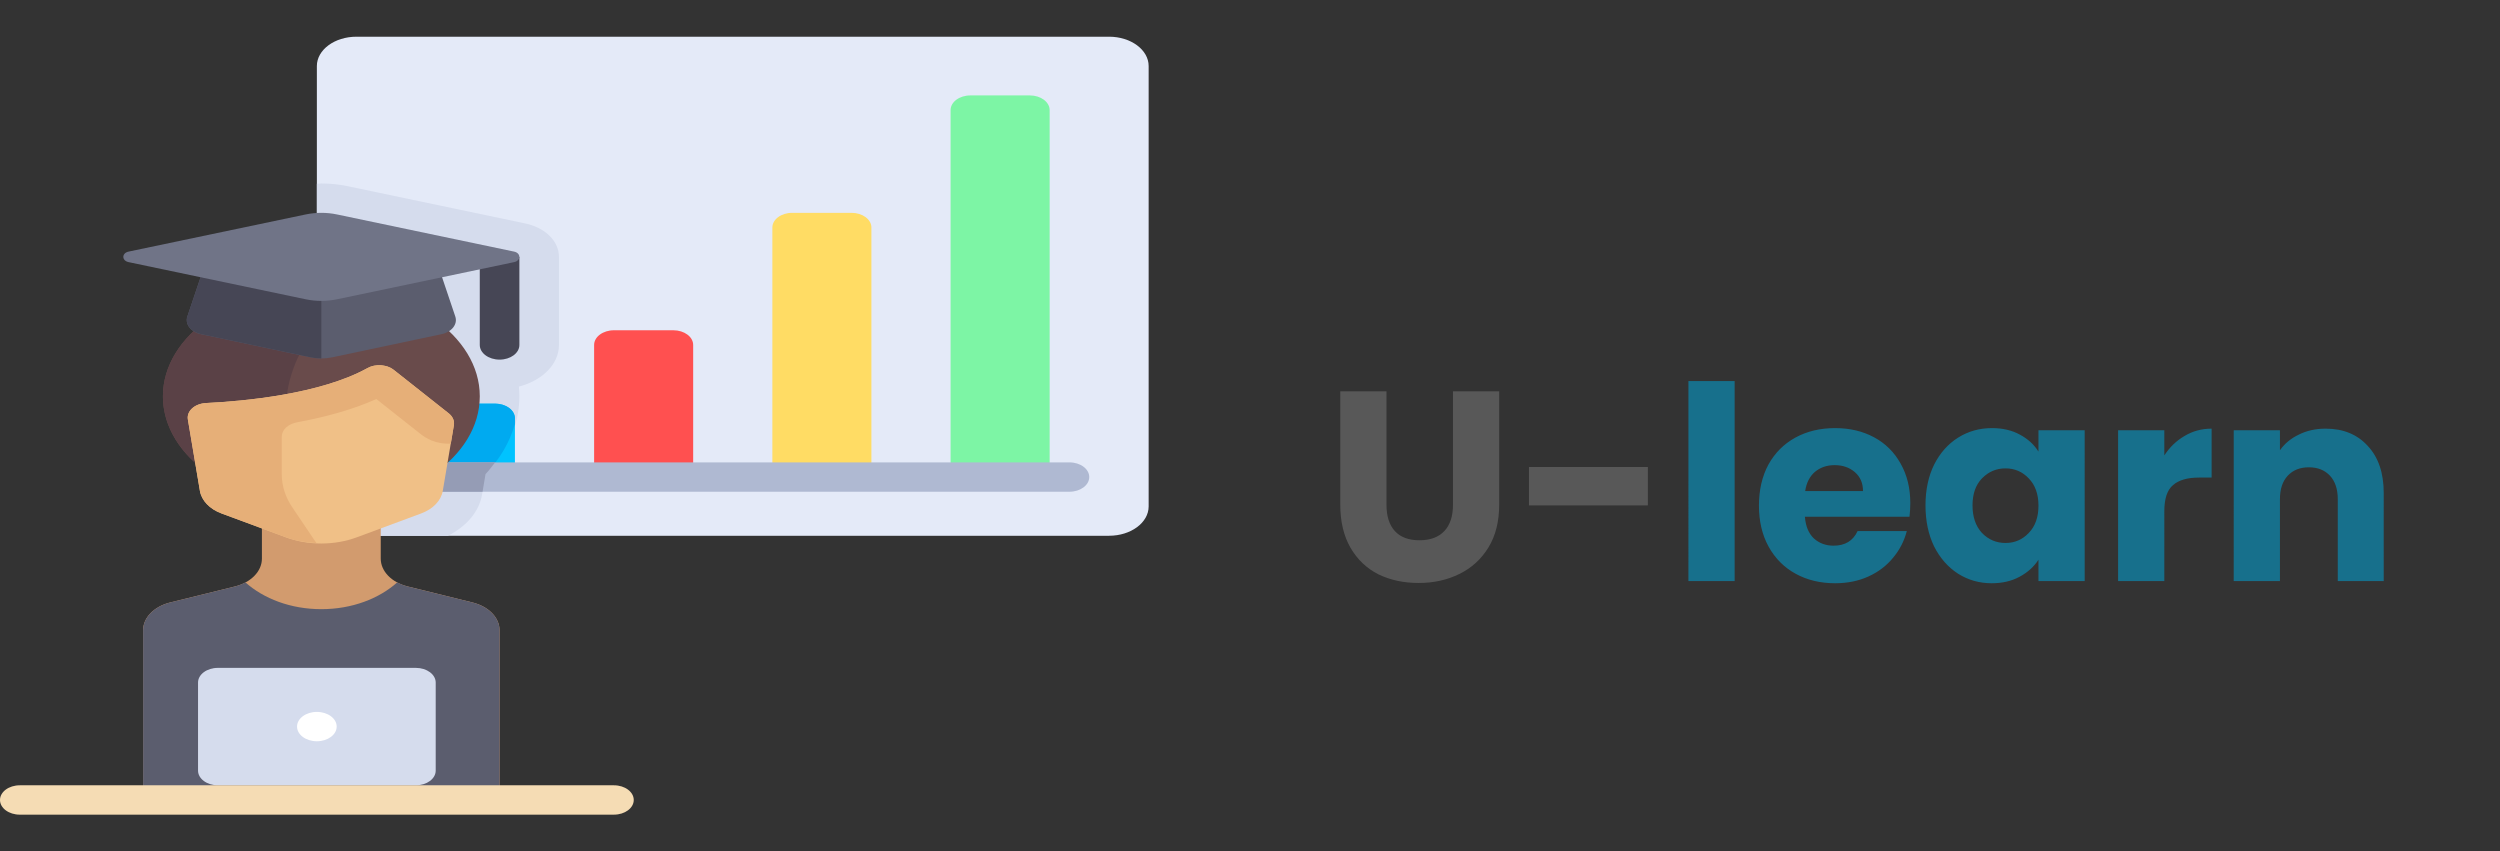 <svg width="185" height="63" viewBox="0 0 185 63" fill="none" xmlns="http://www.w3.org/2000/svg"><rect x="0" y="0" width="185" height="63" fill="#333333" stroke="none"/><path d="M102.6 28.96v8.4c0 .84.207 1.487.62 1.94.413.453 1.02.68 1.82.68s1.413-.227 1.84-.68c.427-.453.64-1.1.64-1.94v-8.4h3.42v8.38c0 1.253-.267 2.313-.8 3.18-.533.867-1.253 1.52-2.16 1.96-.893.44-1.893.66-3 .66s-2.1-.213-2.98-.64c-.867-.44-1.553-1.093-2.06-1.96-.507-.88-.76-1.947-.76-3.2v-8.38h3.42zm19.342 5.6v2.84h-8.8v-2.84h8.8z" fill="#585858"/><path d="M128.363 28.2V43h-3.42V28.2h3.42zm12.999 9.04c0 .32-.02.653-.06 1h-7.74c.053.693.273 1.227.66 1.6.4.36.886.54 1.46.54.853 0 1.446-.36 1.78-1.08h3.64c-.187.733-.527 1.393-1.02 1.98-.48.587-1.087 1.047-1.82 1.38-.734.333-1.554.5-2.46.5-1.094 0-2.067-.233-2.92-.7-.854-.467-1.52-1.133-2-2s-.72-1.88-.72-3.04c0-1.16.233-2.173.7-3.04.48-.867 1.146-1.533 2-2 .853-.467 1.833-.7 2.94-.7 1.08 0 2.04.227 2.88.68.84.453 1.493 1.1 1.96 1.94.48.84.72 1.82.72 2.94zm-3.5-.9c0-.587-.2-1.053-.6-1.4-.4-.347-.9-.52-1.5-.52-.574 0-1.06.167-1.46.5-.387.333-.627.807-.72 1.42h4.28zm4.624 1.06c0-1.147.213-2.153.64-3.02.44-.867 1.033-1.533 1.78-2 .746-.467 1.58-.7 2.5-.7.786 0 1.473.16 2.06.48.6.32 1.06.74 1.38 1.26v-1.58h3.42V43h-3.42v-1.58c-.334.52-.8.94-1.4 1.26-.587.32-1.274.48-2.06.48-.907 0-1.734-.233-2.48-.7-.747-.48-1.34-1.153-1.78-2.02-.427-.88-.64-1.893-.64-3.04zm8.36.02c0-.853-.24-1.527-.72-2.02-.467-.493-1.04-.74-1.72-.74-.68 0-1.26.247-1.74.74-.467.48-.7 1.147-.7 2s.233 1.533.7 2.04c.48.493 1.06.74 1.74.74.68 0 1.253-.247 1.72-.74.48-.493.72-1.167.72-2.02zm9.314-3.72c.4-.613.9-1.093 1.5-1.44.6-.36 1.267-.54 2-.54v3.62h-.94c-.853 0-1.493.187-1.92.56-.427.36-.64 1-.64 1.92V43h-3.42V31.84h3.42v1.86zm11.935-1.98c1.306 0 2.346.427 3.12 1.28.786.84 1.18 2 1.18 3.48V43h-3.4v-6.06c0-.747-.194-1.327-.58-1.74-.387-.413-.907-.62-1.56-.62-.654 0-1.174.207-1.56.62-.387.413-.58.993-.58 1.74V43h-3.42V31.84h3.42v1.48c.346-.493.813-.88 1.4-1.16.586-.293 1.246-.44 1.98-.44z" fill="#17708C"/><path d="M82.069 39.647H26.379c-1.619 0-2.931-.973-2.931-2.172V4.888c0-1.2 1.312-2.172 2.931-2.172H82.069c1.619 0 2.931.973 2.931 2.172V37.474c0 1.2-1.312 2.172-2.931 2.172z" fill="#E4EAF8"/><path d="M38.843 16.529l-13.109-2.75c-.637-.134-1.295-.201-1.955-.201-.111 0-.22.013-.331.017v23.88c0 1.2 1.312 2.172 2.931 2.172h6.766c1.389-.697 2.318-1.803 2.529-3.057l.254-1.505c1.642-1.709 2.505-3.686 2.505-5.758 0-.241-.012-.481-.035-.72 1.724-.441 2.966-1.656 2.966-3.082v-6.517c0-.078-.005-.156-.016-.232-.124-1.065-1.1-1.952-2.506-2.248z" fill="#D5DCED"/><path d="M77.672 35.302h-7.328V8.147c0-.6.656-1.086 1.466-1.086h4.397c.809 0 1.466.486 1.466 1.086V35.302h-0z" fill="#7DF5A5"/><path d="M64.483 35.302h-7.328V16.836c0-.6.656-1.086 1.466-1.086h4.397c.809 0 1.466.486 1.466 1.086v18.465h-0z" fill="#FFDC64"/><path d="M51.293 35.302h-7.328V25.526c0-.6.656-1.086 1.466-1.086h4.397c.809 0 1.466.486 1.466 1.086v9.776h-0z" fill="#FF5050"/><path d="M38.103 35.302h-7.328V30.957c0-.6.656-1.086 1.466-1.086h4.397c.809 0 1.466.486 1.466 1.086v4.345h-0z" fill="#00C3FF"/><path d="M38.103 30.957c0-.6-.656-1.086-1.466-1.086h-4.397c-.809 0-1.466.486-1.466 1.086v4.345h5.117l.036-.216c1.085-1.129 1.794-2.382 2.175-3.695v-.433h0z" fill="#00AAF0"/><path d="M79.138 36.388H29.31c-.81 0-1.466-.486-1.466-1.086 0-.6.655-1.086 1.466-1.086H79.138c.81 0 1.466.486 1.466 1.086-0.0.601-.656 1.086-1.466 1.086z" fill="#AFB9D2"/><path d="M29.31 34.215c-.81 0-1.466.486-1.466 1.086 0 .6.655 1.086 1.466 1.086h6.399l.22-1.302c.269-.28.483-.577.71-.87h-7.328v-0z" fill="#959CB5"/><path d="M36.968 59.198V46.643c0-.935-.807-1.765-2.004-2.061l-4.785-1.182c-1.197-.296-2.004-1.126-2.004-2.061v-2.779h-8.793v2.779c0 .935-.807 1.765-2.004 2.061l-4.785 1.182c-1.197.296-2.004 1.126-2.004 2.061v12.555h26.379v-0z" fill="#D29B6E"/><path d="M34.965 44.583l-4.785-1.182c-.287-.071-.549-.176-.786-.303-1.344 1.2-3.346 1.98-5.615 1.98-2.268 0-4.271-.78-5.615-1.98-.237.127-.498.232-.786.303l-4.785 1.182c-1.197.296-2.004 1.126-2.004 2.061v12.555h26.379V46.643c-0-.935-.808-1.765-2.004-2.061z" fill="#5B5D6E"/><path d="M23.78 37.474c6.475 0 11.724-3.647 11.724-8.147 0-4.499-5.249-8.147-11.724-8.147-6.475 0-11.724 3.647-11.724 8.147 0 4.499 5.249 8.147 11.724 8.147z" fill="#694B4B"/><path d="M26.612 21.43c-.909-.157-1.854-.249-2.833-.249-6.475 0-11.724 3.647-11.724 8.147 0 3.863 3.874 7.091 9.068 7.929v-6.571c0-4.705 3.057-7.65 5.489-9.255z" fill="#5A4146"/><path d="M31.169 37.994l-4.768 1.767c-1.65.612-3.593.612-5.243 0l-4.769-1.767c-.876-.325-1.476-.953-1.597-1.673l-.89-5.278c-.105-.622.516-1.177 1.36-1.218 2.732-.133 8.428-.641 11.94-2.59.592-.329 1.419-.271 1.925.129l4.074 3.221c.298.235.439.557.385.878l-.819 4.858c-.121.721-.721 1.349-1.597 1.673z" fill="#F0C087"/><path d="M33.201 30.584l-4.074-3.221c-.135-.107-.296-.185-.466-.243-.056-.019-.117-.023-.175-.036-.118-.027-.237-.051-.36-.055-.105-.003-.209.007-.313.021-.053.007-.106.007-.158.019-.158.035-.312.087-.452.165-3.518 1.952-9.228 2.459-11.954 2.591-.849.041-1.451.592-1.346 1.218l.89 5.278c.122.721.721 1.349 1.598 1.674l4.769 1.767c.712.264 1.481.391 2.255.427l-1.79-2.654c-.509-.754-.774-1.586-.774-2.429v-2.797c0-.506.473-.935 1.135-1.058 2.007-.372 4.071-.916 5.864-1.722l3.216 2.542c.475.376 1.147.803 2.292.762l.231-1.371c.053-.32-.088-.642-.386-.878z" fill="#E6AF78"/><path d="M35.503 19.009v6.517c0 .6.655 1.086 1.466 1.086.81 0 1.466-.486 1.466-1.086v-6.517h-2.931z" fill="#464655"/><path d="M32.572 20.095H14.986l-1.122 3.326c-.192.568.259 1.147 1.019 1.308l8.09 1.713c.526.112 1.084.112 1.61 0l8.09-1.713c.76-.161 1.211-.74 1.019-1.308l-1.121-3.326z" fill="#5B5D6E"/><path d="M14.986 20.095l-1.122 3.326c-.192.568.259 1.147 1.019 1.308l8.091 1.713c.263.056.534.084.805.084v-6.43h-8.793z" fill="#464655"/><path d="M22.622 15.869L9.513 18.619c-.515.108-.515.67 0 .778l13.109 2.75c.757.159 1.556.159 2.314 0l13.109-2.75c.515-.108.515-.67 0-.778l-13.109-2.75c-.758-.159-1.556-.159-2.314 0z" fill="#707487"/><path d="M30.776 58.112H16.121c-.809 0-1.466-.486-1.466-1.086v-6.517c0-.6.656-1.086 1.466-1.086h14.655c.809 0 1.466.486 1.466 1.086v6.517c0 .6-.656 1.086-1.466 1.086z" fill="#D5DCED"/><path d="M45.431 60.285H1.466C.656 60.285 0 59.799 0 59.198c0-.6.655-1.086 1.466-1.086H45.431c.81 0 1.466.486 1.466 1.086-0.0.601-.656 1.086-1.466 1.086z" fill="#F5DCB4"/><path d="M23.448 54.853c.809 0 1.466-.486 1.466-1.086 0-.6-.656-1.086-1.466-1.086s-1.466.486-1.466 1.086c0 .6.656 1.086 1.466 1.086z" fill="#fff"/></svg>